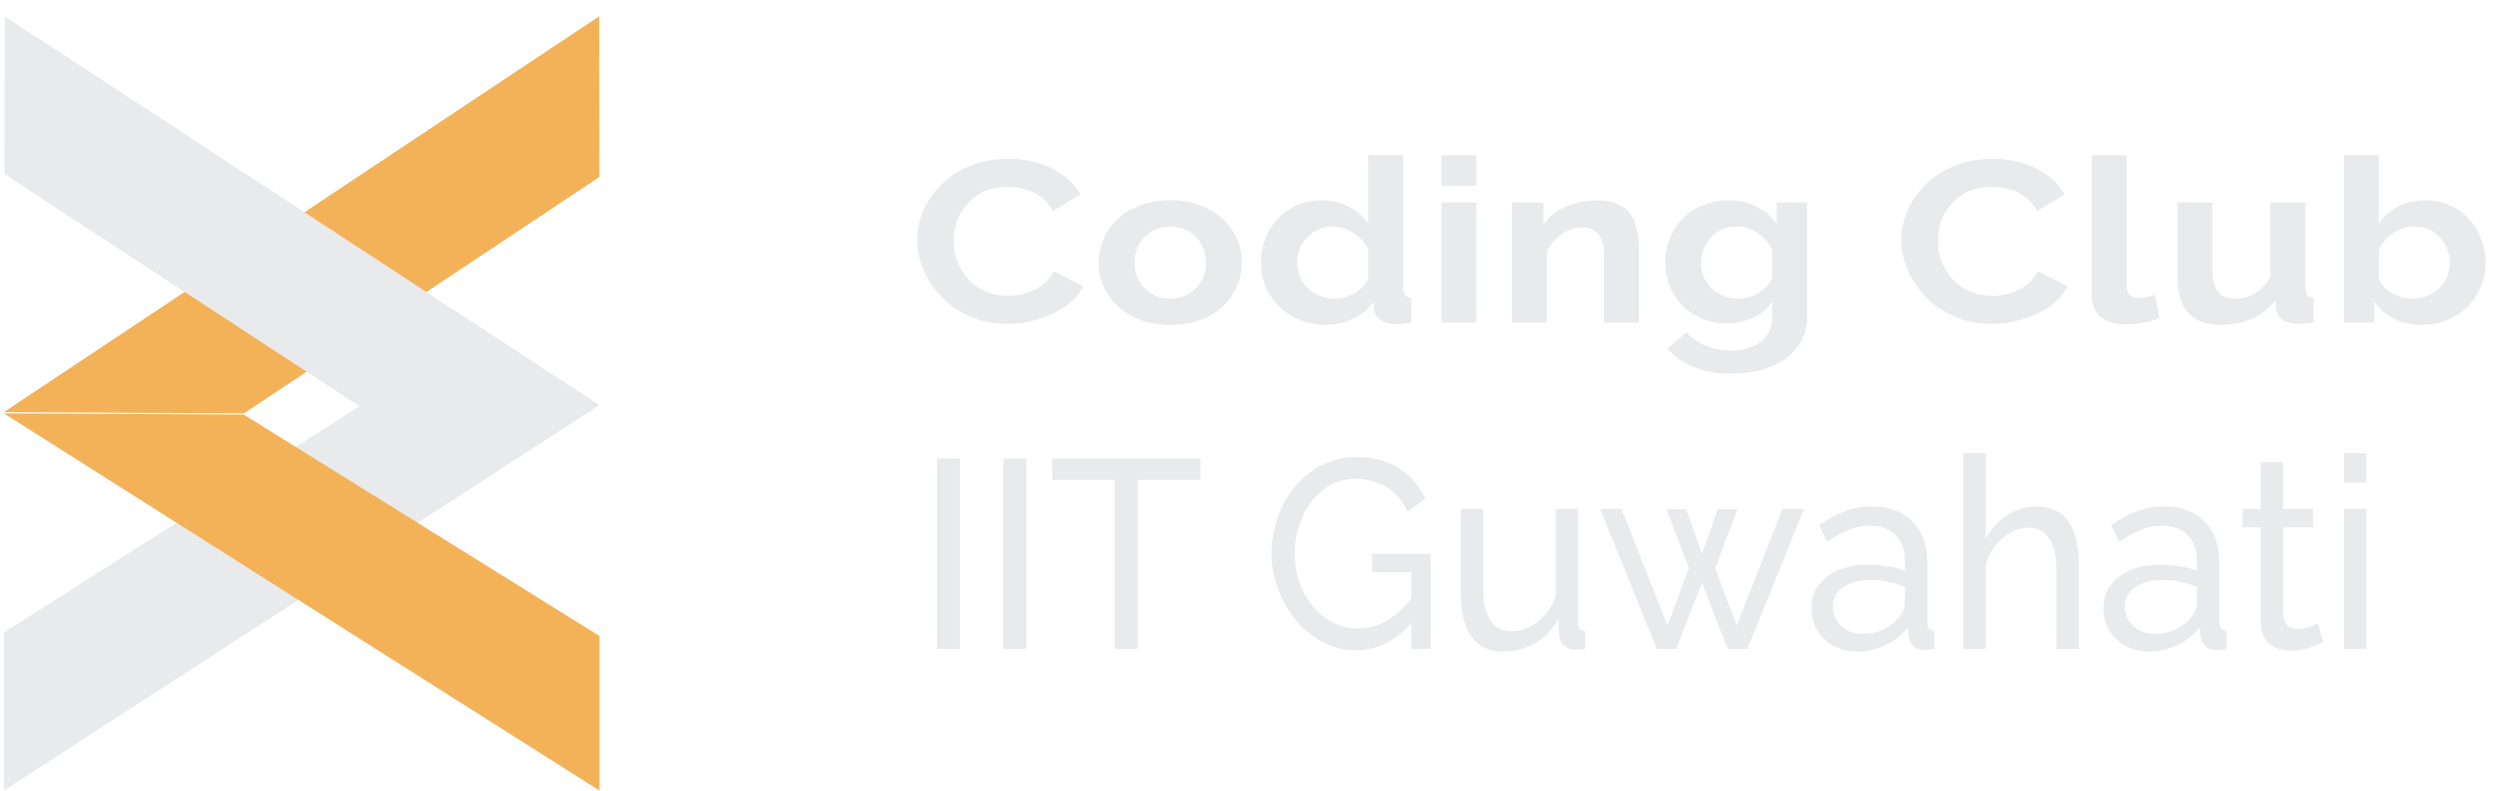 <svg width="139" height="44" viewBox="0 0 139 44" fill="none" xmlns="http://www.w3.org/2000/svg">
<path d="M50.991 13.345C50.991 12.793 51.102 12.254 51.325 11.727C51.557 11.192 51.891 10.708 52.326 10.275C52.761 9.833 53.293 9.485 53.922 9.23C54.55 8.966 55.266 8.835 56.069 8.835C57.017 8.835 57.834 9.017 58.521 9.383C59.217 9.748 59.735 10.224 60.073 10.81L58.535 11.74C58.361 11.4 58.134 11.133 57.853 10.937C57.573 10.733 57.273 10.593 56.954 10.517C56.635 10.432 56.321 10.389 56.011 10.389C55.508 10.389 55.068 10.478 54.691 10.657C54.323 10.835 54.014 11.069 53.762 11.358C53.511 11.646 53.322 11.969 53.196 12.326C53.08 12.683 53.022 13.04 53.022 13.396C53.022 13.796 53.095 14.182 53.24 14.556C53.385 14.921 53.588 15.248 53.849 15.537C54.12 15.817 54.439 16.042 54.807 16.212C55.184 16.374 55.595 16.454 56.04 16.454C56.359 16.454 56.683 16.408 57.012 16.314C57.341 16.221 57.645 16.072 57.926 15.868C58.206 15.664 58.424 15.401 58.579 15.078L60.218 15.906C60.015 16.357 59.681 16.739 59.217 17.053C58.763 17.367 58.25 17.605 57.679 17.767C57.109 17.928 56.543 18.009 55.982 18.009C55.247 18.009 54.575 17.877 53.965 17.614C53.356 17.342 52.829 16.985 52.384 16.544C51.949 16.093 51.605 15.592 51.354 15.04C51.112 14.479 50.991 13.915 50.991 13.345Z" fill="#E9EAEB"/>
<path d="M65.073 18.06C64.454 18.06 63.897 17.971 63.404 17.792C62.911 17.605 62.49 17.351 62.142 17.028C61.803 16.705 61.542 16.335 61.358 15.919C61.175 15.503 61.083 15.066 61.083 14.607C61.083 14.14 61.175 13.698 61.358 13.282C61.542 12.865 61.803 12.496 62.142 12.173C62.49 11.85 62.911 11.6 63.404 11.421C63.897 11.234 64.454 11.141 65.073 11.141C65.692 11.141 66.243 11.234 66.726 11.421C67.22 11.6 67.64 11.85 67.989 12.173C68.337 12.496 68.598 12.865 68.772 13.282C68.956 13.698 69.048 14.14 69.048 14.607C69.048 15.066 68.956 15.503 68.772 15.919C68.598 16.335 68.337 16.705 67.989 17.028C67.65 17.351 67.234 17.605 66.741 17.792C66.248 17.971 65.692 18.06 65.073 18.06ZM63.085 14.607C63.085 14.998 63.172 15.346 63.346 15.652C63.52 15.949 63.757 16.183 64.057 16.352C64.357 16.522 64.695 16.607 65.073 16.607C65.44 16.607 65.774 16.522 66.074 16.352C66.373 16.174 66.61 15.936 66.784 15.639C66.968 15.333 67.06 14.985 67.06 14.594C67.06 14.212 66.968 13.868 66.784 13.562C66.61 13.256 66.373 13.018 66.074 12.848C65.774 12.678 65.44 12.594 65.073 12.594C64.695 12.594 64.357 12.683 64.057 12.861C63.757 13.031 63.52 13.269 63.346 13.575C63.172 13.872 63.085 14.216 63.085 14.607Z" fill="#E9EAEB"/>
<path d="M70.113 14.594C70.113 13.948 70.258 13.367 70.549 12.848C70.839 12.322 71.24 11.905 71.753 11.6C72.265 11.294 72.85 11.141 73.508 11.141C74.069 11.141 74.572 11.264 75.017 11.511C75.472 11.748 75.825 12.054 76.076 12.428V8.631H78.02V16.021C78.02 16.2 78.054 16.327 78.122 16.403C78.189 16.48 78.305 16.526 78.47 16.544V17.932C78.131 17.992 77.856 18.022 77.643 18.022C77.295 18.022 77.004 17.945 76.772 17.792C76.55 17.639 76.424 17.44 76.395 17.193L76.366 16.773C76.086 17.189 75.704 17.508 75.22 17.729C74.746 17.949 74.248 18.06 73.726 18.06C73.204 18.06 72.72 17.971 72.275 17.792C71.84 17.614 71.458 17.367 71.129 17.053C70.81 16.739 70.558 16.374 70.374 15.957C70.2 15.533 70.113 15.078 70.113 14.594ZM76.076 15.486V13.893C75.979 13.647 75.825 13.426 75.612 13.231C75.399 13.035 75.162 12.882 74.901 12.772C74.64 12.653 74.379 12.594 74.118 12.594C73.818 12.594 73.547 12.649 73.305 12.759C73.063 12.87 72.85 13.018 72.667 13.205C72.493 13.392 72.357 13.609 72.26 13.855C72.173 14.101 72.13 14.36 72.13 14.632C72.13 14.904 72.178 15.163 72.275 15.409C72.381 15.647 72.531 15.855 72.725 16.034C72.918 16.212 73.141 16.352 73.392 16.454C73.653 16.556 73.934 16.607 74.234 16.607C74.417 16.607 74.601 16.582 74.785 16.531C74.978 16.471 75.157 16.395 75.322 16.301C75.496 16.2 75.646 16.081 75.771 15.945C75.907 15.8 76.008 15.647 76.076 15.486Z" fill="#E9EAEB"/>
<path d="M80.146 17.932V11.256H82.09V17.932H80.146ZM80.146 10.325V8.631H82.09V10.325H80.146Z" fill="#E9EAEB"/>
<path d="M91.127 17.932H89.183V14.186C89.183 13.651 89.076 13.26 88.864 13.014C88.651 12.768 88.356 12.645 87.979 12.645C87.717 12.645 87.451 12.704 87.181 12.823C86.919 12.942 86.683 13.107 86.47 13.32C86.257 13.524 86.102 13.762 86.005 14.033V17.932H84.061V11.256H85.817V12.492C86.01 12.203 86.257 11.961 86.557 11.765C86.857 11.562 87.2 11.409 87.587 11.307C87.983 11.196 88.399 11.141 88.835 11.141C89.308 11.141 89.695 11.217 89.995 11.37C90.305 11.515 90.537 11.714 90.692 11.969C90.856 12.216 90.967 12.496 91.025 12.81C91.093 13.124 91.127 13.443 91.127 13.766V17.932Z" fill="#E9EAEB"/>
<path d="M96.009 17.971C95.506 17.971 95.042 17.886 94.616 17.716C94.2 17.537 93.838 17.291 93.528 16.977C93.228 16.663 92.996 16.301 92.832 15.894C92.667 15.486 92.585 15.053 92.585 14.594C92.585 14.11 92.672 13.66 92.846 13.243C93.02 12.827 93.262 12.462 93.572 12.148C93.891 11.825 94.263 11.579 94.689 11.409C95.124 11.23 95.603 11.141 96.125 11.141C96.715 11.141 97.232 11.26 97.677 11.498C98.122 11.727 98.49 12.037 98.78 12.428V11.256H100.477V17.614C100.477 18.276 100.294 18.841 99.926 19.308C99.568 19.784 99.07 20.145 98.432 20.392C97.793 20.646 97.068 20.774 96.256 20.774C95.433 20.774 94.737 20.651 94.166 20.404C93.596 20.166 93.107 19.827 92.701 19.385L93.76 18.48C94.05 18.795 94.413 19.041 94.848 19.219C95.293 19.398 95.762 19.487 96.256 19.487C96.671 19.487 97.049 19.419 97.387 19.283C97.735 19.156 98.011 18.952 98.214 18.671C98.427 18.4 98.533 18.047 98.533 17.614V16.773C98.282 17.155 97.924 17.453 97.46 17.665C97.005 17.869 96.522 17.971 96.009 17.971ZM96.662 16.607C96.875 16.607 97.078 16.578 97.271 16.518C97.465 16.459 97.644 16.378 97.808 16.276C97.972 16.174 98.117 16.055 98.243 15.919C98.369 15.775 98.466 15.63 98.533 15.486V13.893C98.417 13.63 98.253 13.401 98.04 13.205C97.837 13.01 97.605 12.861 97.344 12.759C97.092 12.649 96.826 12.594 96.546 12.594C96.246 12.594 95.975 12.649 95.733 12.759C95.492 12.87 95.284 13.027 95.109 13.231C94.935 13.426 94.8 13.647 94.703 13.893C94.616 14.131 94.573 14.382 94.573 14.645C94.573 14.917 94.626 15.172 94.732 15.409C94.839 15.647 94.984 15.855 95.168 16.034C95.361 16.212 95.583 16.352 95.835 16.454C96.096 16.556 96.372 16.607 96.662 16.607Z" fill="#E9EAEB"/>
<path d="M105.715 13.345C105.715 12.793 105.826 12.254 106.049 11.727C106.281 11.192 106.615 10.708 107.05 10.275C107.485 9.833 108.017 9.485 108.646 9.23C109.274 8.966 109.99 8.835 110.793 8.835C111.741 8.835 112.558 9.017 113.245 9.383C113.941 9.748 114.459 10.224 114.797 10.81L113.259 11.74C113.085 11.4 112.858 11.133 112.577 10.937C112.297 10.733 111.997 10.593 111.678 10.517C111.359 10.432 111.044 10.389 110.735 10.389C110.232 10.389 109.792 10.478 109.415 10.657C109.047 10.835 108.738 11.069 108.486 11.358C108.235 11.646 108.046 11.969 107.92 12.326C107.804 12.683 107.746 13.04 107.746 13.396C107.746 13.796 107.819 14.182 107.964 14.556C108.109 14.921 108.312 15.248 108.573 15.537C108.844 15.817 109.163 16.042 109.531 16.212C109.908 16.374 110.319 16.454 110.764 16.454C111.083 16.454 111.407 16.408 111.736 16.314C112.065 16.221 112.369 16.072 112.65 15.868C112.93 15.664 113.148 15.401 113.303 15.078L114.942 15.906C114.739 16.357 114.405 16.739 113.941 17.053C113.487 17.367 112.974 17.605 112.403 17.767C111.833 17.928 111.267 18.009 110.706 18.009C109.971 18.009 109.299 17.877 108.689 17.614C108.08 17.342 107.553 16.985 107.108 16.544C106.673 16.093 106.329 15.592 106.078 15.04C105.836 14.479 105.715 13.915 105.715 13.345Z" fill="#E9EAEB"/>
<path d="M116.299 8.631H118.243V15.792C118.243 16.098 118.301 16.306 118.417 16.416C118.534 16.518 118.693 16.569 118.896 16.569C119.051 16.569 119.211 16.552 119.375 16.518C119.539 16.484 119.685 16.442 119.81 16.391L120.071 17.69C119.81 17.801 119.506 17.886 119.157 17.945C118.809 18.005 118.495 18.034 118.214 18.034C117.605 18.034 117.131 17.894 116.793 17.614C116.464 17.325 116.299 16.917 116.299 16.391V8.631Z" fill="#E9EAEB"/>
<path d="M121.063 15.435V11.256H123.008V15.066C123.008 15.575 123.114 15.962 123.327 16.225C123.54 16.48 123.854 16.607 124.27 16.607C124.521 16.607 124.768 16.565 125.01 16.48C125.261 16.386 125.488 16.25 125.692 16.072C125.904 15.894 126.083 15.669 126.228 15.397V11.256H128.172V16.021C128.172 16.2 128.206 16.327 128.274 16.403C128.351 16.48 128.472 16.526 128.637 16.544V17.932C128.443 17.958 128.279 17.975 128.143 17.983C128.018 18 127.902 18.009 127.795 18.009C127.447 18.009 127.162 17.941 126.939 17.805C126.726 17.661 126.601 17.465 126.562 17.219L126.518 16.684C126.18 17.134 125.745 17.478 125.213 17.716C124.681 17.945 124.096 18.06 123.457 18.06C122.674 18.06 122.079 17.839 121.673 17.397C121.267 16.947 121.063 16.293 121.063 15.435Z" fill="#E9EAEB"/>
<path d="M134.645 18.06C134.065 18.06 133.548 17.945 133.093 17.716C132.638 17.486 132.281 17.172 132.019 16.773V17.932H130.322V8.631H132.266V12.428C132.537 12.029 132.89 11.714 133.325 11.485C133.77 11.256 134.287 11.141 134.877 11.141C135.371 11.141 135.82 11.234 136.227 11.421C136.633 11.6 136.981 11.85 137.271 12.173C137.571 12.496 137.798 12.865 137.953 13.282C138.118 13.698 138.2 14.144 138.2 14.62C138.2 15.095 138.108 15.541 137.924 15.957C137.75 16.374 137.503 16.743 137.184 17.066C136.865 17.38 136.488 17.627 136.053 17.805C135.627 17.975 135.158 18.06 134.645 18.06ZM134.109 16.607C134.418 16.607 134.699 16.556 134.95 16.454C135.211 16.344 135.434 16.2 135.617 16.021C135.811 15.843 135.956 15.635 136.053 15.397C136.159 15.15 136.212 14.896 136.212 14.632C136.212 14.267 136.125 13.931 135.951 13.626C135.787 13.311 135.554 13.061 135.255 12.874C134.965 12.687 134.621 12.594 134.225 12.594C133.944 12.594 133.673 12.653 133.412 12.772C133.161 12.882 132.933 13.035 132.73 13.231C132.537 13.426 132.382 13.647 132.266 13.893V15.486C132.324 15.656 132.416 15.809 132.542 15.945C132.677 16.081 132.832 16.2 133.006 16.301C133.18 16.395 133.359 16.471 133.543 16.531C133.736 16.582 133.925 16.607 134.109 16.607Z" fill="#E9EAEB"/>
<path d="M52.096 36.079V25.488H53.373V36.079H52.096Z" fill="#E9EAEB"/>
<path d="M55.784 36.079V25.488H57.061V36.079H55.784Z" fill="#E9EAEB"/>
<path d="M66.74 26.681H63.262V36.079H61.984V26.681H58.506V25.488H66.74V26.681Z" fill="#E9EAEB"/>
<path d="M75.4 36.154C74.737 36.154 74.117 36.005 73.54 35.706C72.972 35.398 72.475 34.99 72.049 34.483C71.623 33.966 71.292 33.389 71.055 32.753C70.819 32.106 70.7 31.44 70.7 30.754C70.7 30.038 70.819 29.361 71.055 28.725C71.292 28.078 71.618 27.507 72.035 27.009C72.461 26.512 72.958 26.124 73.525 25.846C74.103 25.557 74.728 25.413 75.4 25.413C76.374 25.413 77.179 25.627 77.813 26.055C78.447 26.482 78.925 27.039 79.247 27.726L78.267 28.442C77.974 27.825 77.572 27.367 77.061 27.069C76.549 26.771 75.986 26.622 75.371 26.622C74.86 26.622 74.396 26.736 73.98 26.965C73.563 27.193 73.204 27.507 72.901 27.904C72.607 28.292 72.38 28.735 72.219 29.232C72.068 29.729 71.992 30.247 71.992 30.784C71.992 31.35 72.077 31.887 72.248 32.395C72.427 32.892 72.678 33.334 73 33.722C73.322 34.1 73.696 34.399 74.122 34.617C74.548 34.836 75.007 34.946 75.499 34.946C76.076 34.946 76.625 34.791 77.146 34.483C77.666 34.175 78.158 33.703 78.622 33.066V34.453C77.714 35.587 76.639 36.154 75.4 36.154ZM78.466 31.813H76.294V30.799H79.545V36.079H78.466V31.813Z" fill="#E9EAEB"/>
<path d="M81.218 32.962V28.292H82.468V32.708C82.468 33.504 82.6 34.1 82.865 34.498C83.13 34.896 83.523 35.095 84.044 35.095C84.384 35.095 84.711 35.02 85.023 34.871C85.345 34.712 85.634 34.488 85.889 34.2C86.145 33.911 86.344 33.568 86.486 33.17V28.292H87.735V34.588C87.735 34.747 87.763 34.866 87.82 34.946C87.886 35.015 87.99 35.055 88.132 35.065V36.079C87.99 36.099 87.877 36.109 87.792 36.109C87.716 36.119 87.64 36.124 87.564 36.124C87.328 36.124 87.124 36.05 86.954 35.9C86.784 35.741 86.694 35.547 86.684 35.319L86.656 34.409C86.334 34.985 85.899 35.433 85.35 35.751C84.81 36.069 84.219 36.228 83.575 36.228C82.799 36.228 82.212 35.955 81.815 35.408C81.417 34.851 81.218 34.036 81.218 32.962Z" fill="#E9EAEB"/>
<path d="M99.101 28.292H100.308L97.156 36.079H96.063L94.629 32.41L93.209 36.079H92.116L88.964 28.292H90.157L92.712 34.782L93.905 31.589L92.655 28.307H93.749L94.629 30.784L95.509 28.307H96.602L95.367 31.589L96.56 34.782L99.101 28.292Z" fill="#E9EAEB"/>
<path d="M100.714 33.827C100.714 33.33 100.846 32.902 101.111 32.544C101.386 32.176 101.759 31.892 102.233 31.694C102.706 31.495 103.255 31.395 103.88 31.395C104.211 31.395 104.561 31.425 104.93 31.485C105.299 31.534 105.626 31.614 105.91 31.723V31.157C105.91 30.56 105.739 30.092 105.399 29.754C105.058 29.406 104.575 29.232 103.95 29.232C103.544 29.232 103.151 29.312 102.772 29.471C102.403 29.62 102.01 29.839 101.594 30.127L101.139 29.202C101.622 28.854 102.105 28.596 102.588 28.427C103.07 28.248 103.572 28.158 104.092 28.158C105.039 28.158 105.787 28.436 106.336 28.994C106.885 29.54 107.159 30.306 107.159 31.291V34.588C107.159 34.747 107.187 34.866 107.244 34.946C107.31 35.015 107.415 35.055 107.557 35.065V36.079C107.434 36.099 107.325 36.114 107.23 36.124C107.145 36.134 107.074 36.139 107.017 36.139C106.724 36.139 106.501 36.054 106.35 35.885C106.208 35.716 106.127 35.537 106.108 35.348L106.08 34.856C105.758 35.294 105.337 35.632 104.817 35.87C104.296 36.109 103.78 36.228 103.269 36.228C102.777 36.228 102.337 36.124 101.949 35.915C101.561 35.696 101.258 35.408 101.04 35.05C100.822 34.682 100.714 34.274 100.714 33.827ZM105.541 34.379C105.654 34.239 105.744 34.1 105.81 33.961C105.877 33.812 105.91 33.688 105.91 33.588V32.618C105.616 32.499 105.309 32.41 104.987 32.35C104.665 32.28 104.348 32.245 104.036 32.245C103.402 32.245 102.886 32.38 102.488 32.648C102.1 32.907 101.906 33.265 101.906 33.722C101.906 33.971 101.968 34.215 102.091 34.453C102.223 34.682 102.412 34.871 102.659 35.02C102.914 35.169 103.226 35.244 103.596 35.244C103.984 35.244 104.353 35.164 104.703 35.005C105.053 34.836 105.332 34.627 105.541 34.379Z" fill="#E9EAEB"/>
<path d="M115.588 36.079H114.339V31.723C114.339 30.928 114.201 30.331 113.927 29.933C113.662 29.535 113.279 29.337 112.777 29.337C112.455 29.337 112.129 29.426 111.797 29.605C111.476 29.784 111.192 30.028 110.946 30.336C110.699 30.634 110.52 30.983 110.406 31.38V36.079H109.157V25.189H110.406V29.963C110.699 29.406 111.097 28.969 111.599 28.65C112.11 28.322 112.659 28.158 113.245 28.158C113.69 28.158 114.059 28.243 114.353 28.412C114.656 28.571 114.897 28.799 115.077 29.098C115.257 29.396 115.385 29.744 115.46 30.142C115.545 30.53 115.588 30.958 115.588 31.425V36.079Z" fill="#E9EAEB"/>
<path d="M116.949 33.827C116.949 33.33 117.081 32.902 117.346 32.544C117.621 32.176 117.995 31.892 118.468 31.694C118.941 31.495 119.49 31.395 120.115 31.395C120.446 31.395 120.796 31.425 121.165 31.485C121.534 31.534 121.861 31.614 122.145 31.723V31.157C122.145 30.56 121.974 30.092 121.634 29.754C121.293 29.406 120.81 29.232 120.186 29.232C119.779 29.232 119.386 29.312 119.007 29.471C118.638 29.62 118.245 29.839 117.829 30.127L117.375 29.202C117.857 28.854 118.34 28.596 118.823 28.427C119.305 28.248 119.807 28.158 120.328 28.158C121.274 28.158 122.022 28.436 122.571 28.994C123.12 29.54 123.394 30.306 123.394 31.291V34.588C123.394 34.747 123.423 34.866 123.479 34.946C123.546 35.015 123.65 35.055 123.792 35.065V36.079C123.669 36.099 123.56 36.114 123.465 36.124C123.38 36.134 123.309 36.139 123.252 36.139C122.959 36.139 122.736 36.054 122.585 35.885C122.443 35.716 122.363 35.537 122.344 35.348L122.315 34.856C121.993 35.294 121.572 35.632 121.052 35.87C120.531 36.109 120.015 36.228 119.504 36.228C119.012 36.228 118.572 36.124 118.184 35.915C117.796 35.696 117.493 35.408 117.275 35.05C117.058 34.682 116.949 34.274 116.949 33.827ZM121.776 34.379C121.889 34.239 121.979 34.1 122.045 33.961C122.112 33.812 122.145 33.688 122.145 33.588V32.618C121.851 32.499 121.544 32.41 121.222 32.35C120.9 32.28 120.583 32.245 120.271 32.245C119.637 32.245 119.121 32.38 118.723 32.648C118.335 32.907 118.141 33.265 118.141 33.722C118.141 33.971 118.203 34.215 118.326 34.453C118.458 34.682 118.648 34.871 118.894 35.02C119.149 35.169 119.462 35.244 119.831 35.244C120.219 35.244 120.588 35.164 120.938 35.005C121.288 34.836 121.567 34.627 121.776 34.379Z" fill="#E9EAEB"/>
<path d="M129.17 35.691C129.066 35.741 128.924 35.806 128.744 35.885C128.564 35.965 128.356 36.035 128.119 36.094C127.882 36.154 127.632 36.184 127.367 36.184C127.064 36.184 126.785 36.129 126.529 36.02C126.273 35.9 126.07 35.721 125.919 35.483C125.767 35.234 125.691 34.926 125.691 34.558V29.322H124.683V28.292H125.691V25.697H126.941V28.292H128.602V29.322H126.941V34.155C126.96 34.433 127.05 34.642 127.21 34.782C127.371 34.911 127.561 34.975 127.778 34.975C128.024 34.975 128.252 34.931 128.46 34.841C128.668 34.752 128.805 34.687 128.871 34.647L129.17 35.691Z" fill="#E9EAEB"/>
<path d="M130.328 36.079V28.292H131.577V36.079H130.328ZM130.328 26.83V25.189H131.577V26.83H130.328Z" fill="#E9EAEB"/>
<path d="M13.566 22.982L33.329 9.838L33.317 0.904L0.212 22.914" fill="#F3B257"/>
<path d="M33.329 22.525L0.261 0.904L0.248 9.679L19.99 22.591L0.212 35.174V43.956L33.329 22.525Z" fill="#E9EAEB"/>
<path d="M0.212 22.982L33.329 43.956V35.362L13.551 23.048" fill="#F3B257"/>
</svg>
